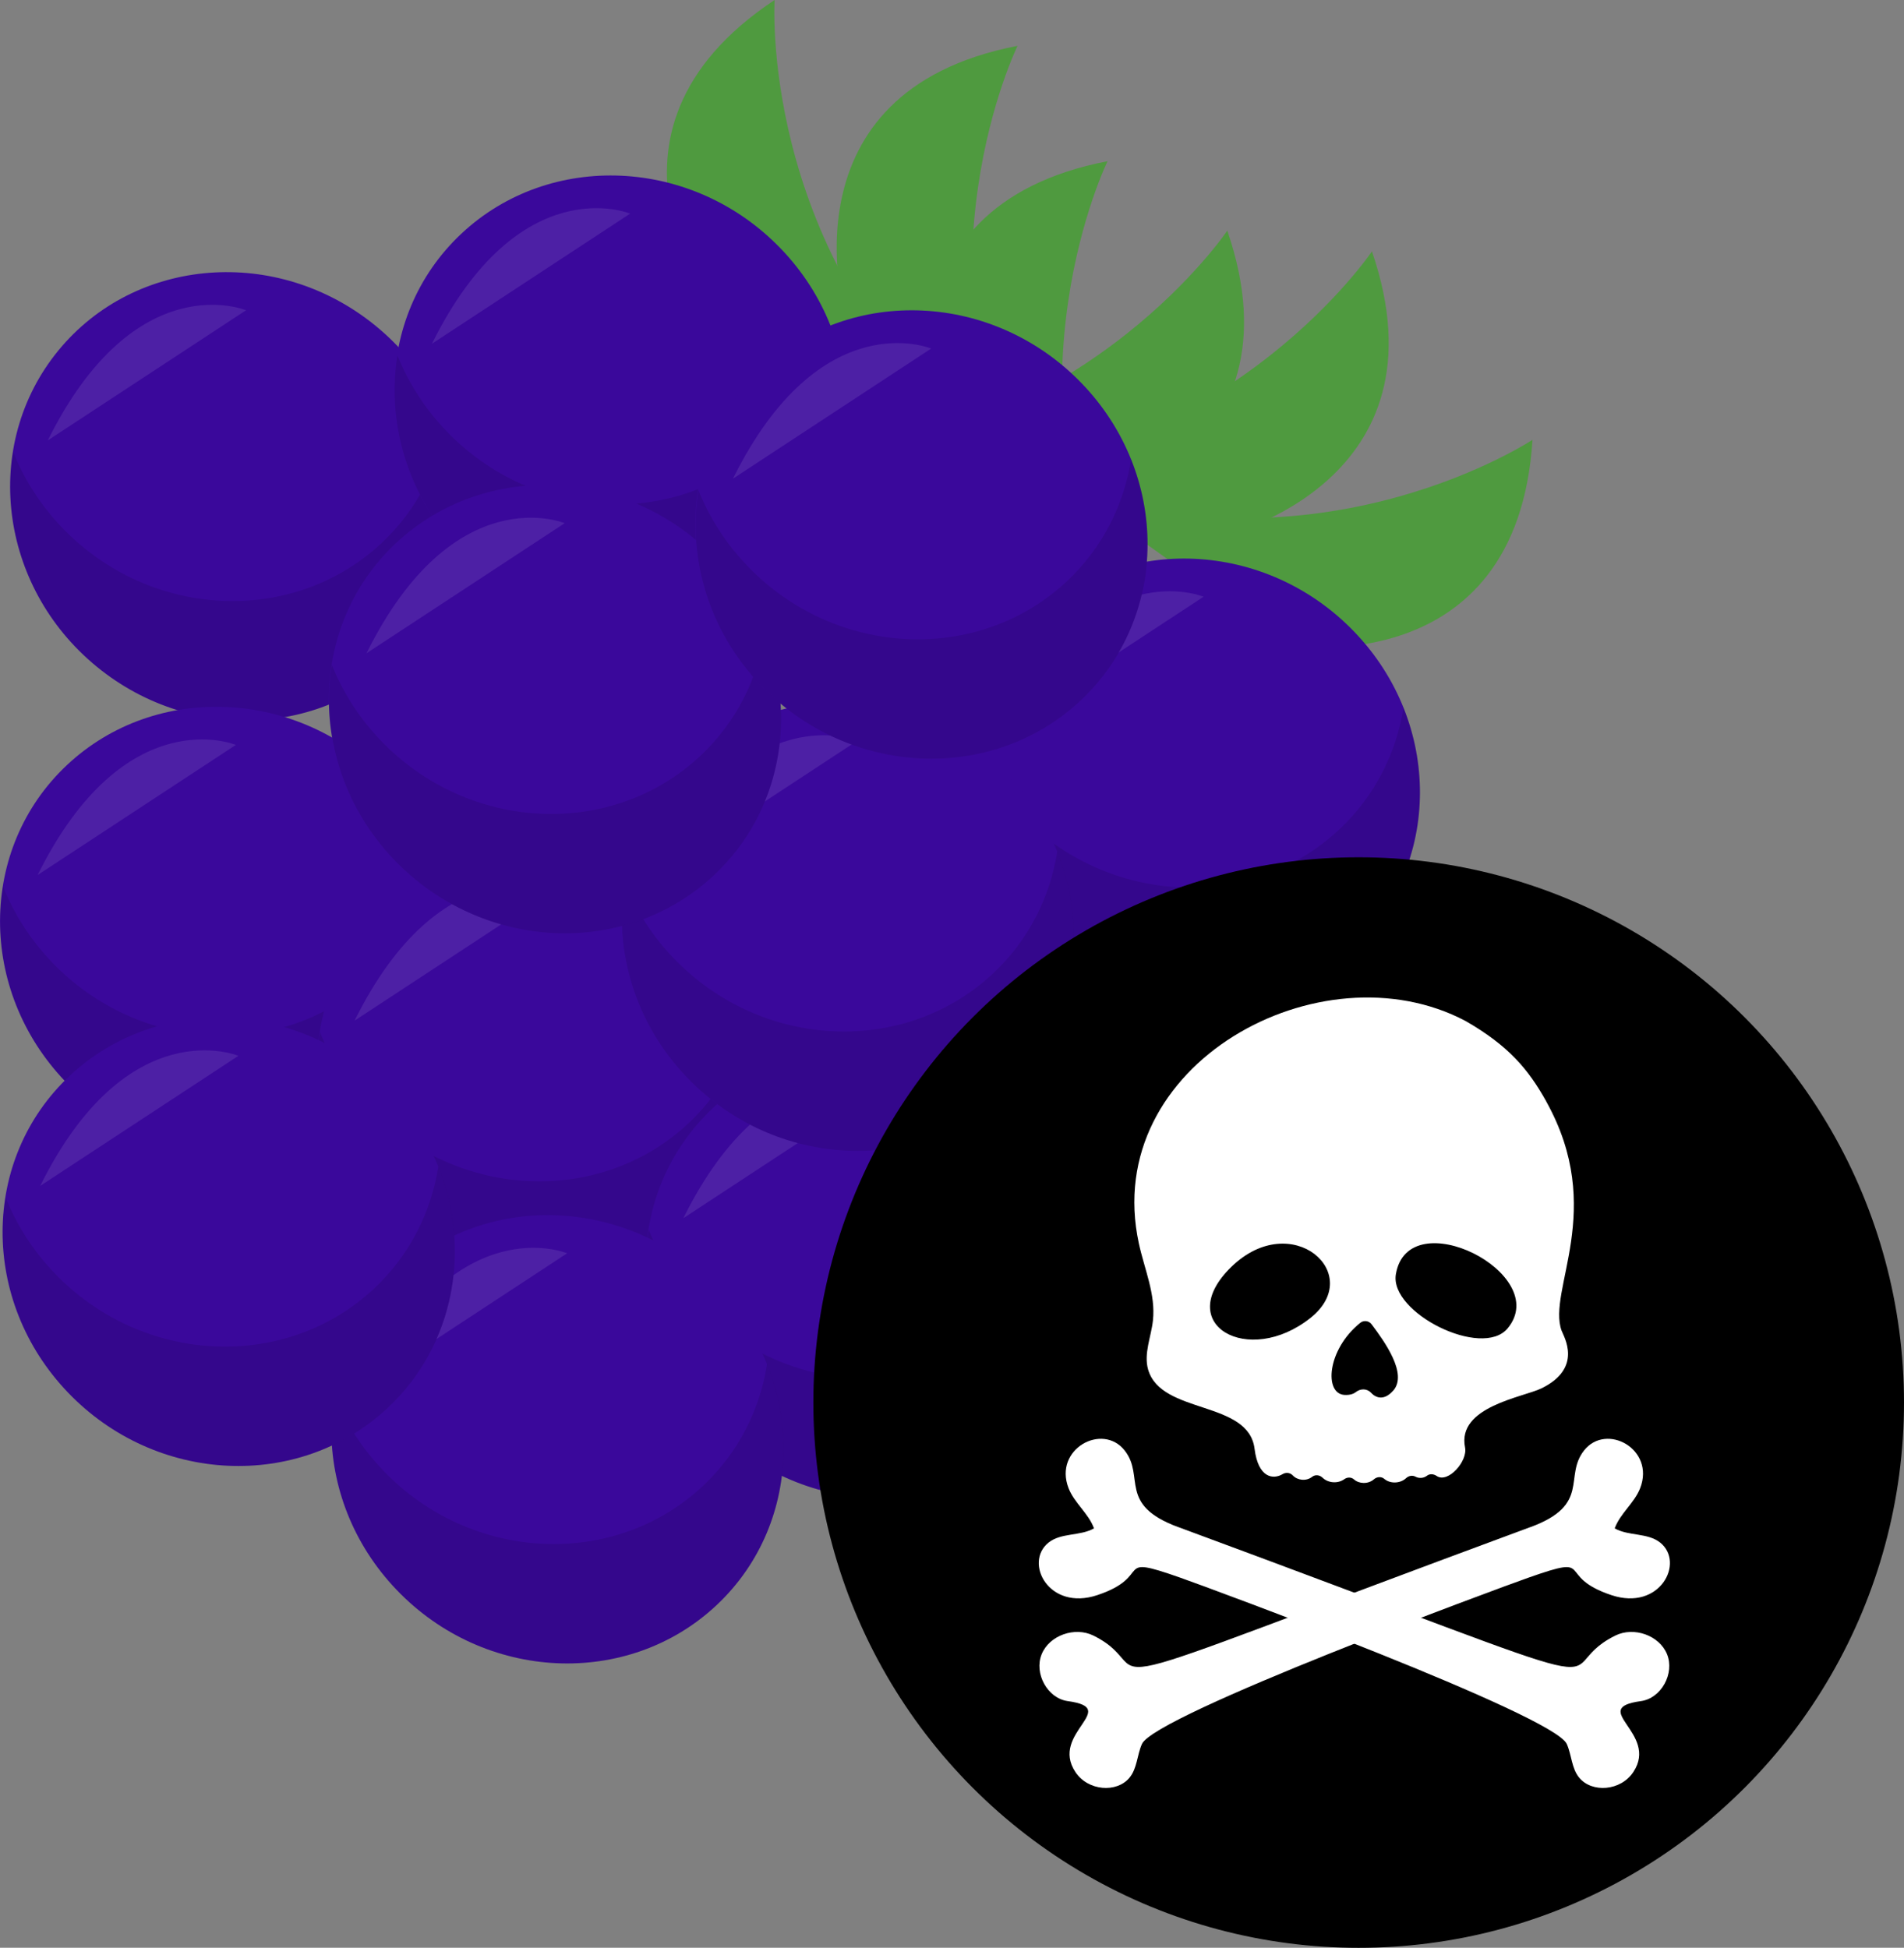<?xml version="1.0" encoding="UTF-8"?>
<svg xmlns="http://www.w3.org/2000/svg" width="209.42" height="214.25" viewBox="0 0 209.42 214.25">
  <rect x="0" y="0" width="209.42" height="214.25" fill="#808080" stroke="none"/>
  <g isolation="isolate">
    <g id="a" data-name="Слой 1">
      <g>
        <g>
          <g>
            <path d="m85.2,0s-1.71,26.8,20.38,46.84l-26.6-12.24S62.85,14.82,85.2,0Z" fill="#4f9a3f"/>
            <g mix-blend-mode="multiply" opacity=".31">
              <path d="m102.38,45.36l3.2,1.47c-.58-.53-1.08-1.08-1.63-1.61l-1.58.14Z" fill="#4f9a3f"/>
            </g>
          </g>
          <g>
            <path d="m111.92,5.04s-11.83,24.13.83,51.21l-19.8-21.61s-7.28-24.54,18.98-29.6Z" fill="#4f9a3f"/>
            <g mix-blend-mode="multiply" opacity=".31">
              <path d="m110.37,53.65l2.39,2.6c-.33-.71-.58-1.41-.88-2.12l-1.5-.48Z" fill="#4f9a3f"/>
            </g>
          </g>
          <g>
            <path d="m121.82,17.73s-11.83,24.13.83,51.21l-19.8-21.61s-7.28-24.54,18.98-29.6Z" fill="#4f9a3f"/>
            <g mix-blend-mode="multiply" opacity=".31">
              <path d="m120.26,66.34l2.39,2.6c-.33-.71-.58-1.41-.88-2.12l-1.5-.48Z" fill="#4f9a3f"/>
            </g>
          </g>
          <g>
            <path d="m168.57,48.37s-22.35,14.82-50.69,5.61l23.83,17.02s25.15,4.17,26.85-22.63Z" fill="#4f9a3f"/>
            <g mix-blend-mode="multiply" opacity=".31">
              <path d="m120.75,56.02l-2.87-2.05c.75.24,1.47.4,2.2.61l.67,1.44Z" fill="#4f9a3f"/>
            </g>
          </g>
          <g>
            <path d="m150.9,27.65s-14.99,22.3-44.74,24.78l28.57,6.45s24.86-5.89,16.17-31.23Z" fill="#4f9a3f"/>
            <g mix-blend-mode="multiply" opacity=".31">
              <path d="m109.6,53.21l-3.44-.78c.78-.07,1.51-.2,2.27-.29l1.17,1.07Z" fill="#4f9a3f"/>
            </g>
          </g>
          <g>
            <path d="m134.99,25.37s-14.99,22.3-44.74,24.78l28.57,6.45s24.86-5.89,16.17-31.23Z" fill="#4f9a3f"/>
            <g mix-blend-mode="multiply" opacity=".31">
              <path d="m93.69,50.93l-3.44-.78c.78-.07,1.51-.2,2.27-.29l1.17,1.07Z" fill="#4f9a3f"/>
            </g>
          </g>
        </g>
        <g>
          <path d="m148.82,104.34c-9.75,9.16-25.5,8.43-35.17-1.65-9.67-10.07-9.6-25.67.15-34.83,9.75-9.16,25.5-8.43,35.17,1.65,9.67,10.07,9.6,25.67-.15,34.83Z" fill="#3a089b"/>
          <path d="m132.38,65.64s-12.18-5.08-21.8,14.31l21.8-14.31Z" fill="#fff" mix-blend-mode="screen" opacity=".1"/>
          <path d="m154.37,77.84c-.79,4.97-3.12,9.69-7.03,13.37-9.75,9.16-25.5,8.43-35.17-1.65-2.4-2.5-4.19-5.34-5.39-8.33-1.18,7.42,1.09,15.43,6.88,21.46,9.67,10.07,25.42,10.81,35.17,1.65,7.34-6.89,9.19-17.42,5.55-26.5Z" mix-blend-mode="multiply" opacity=".1"/>
        </g>
        <g>
          <ellipse cx="25.99" cy="54.59" rx="24.22" ry="25.3" transform="translate(-32.72 40.13) rotate(-50.7)" fill="#3a089b"/>
          <path d="m27.06,34.13s-12.18-5.08-21.8,14.31l21.8-14.31Z" fill="#fff" mix-blend-mode="screen" opacity=".1"/>
          <path d="m49.04,46.33c-.79,4.97-3.12,9.69-7.03,13.37-9.75,9.16-25.5,8.43-35.17-1.65-2.4-2.5-4.19-5.34-5.39-8.33-1.18,7.42,1.09,15.43,6.88,21.46,9.67,10.07,25.42,10.81,35.17,1.65,7.34-6.89,9.19-17.42,5.55-26.5Z" mix-blend-mode="multiply" opacity=".1"/>
        </g>
        <g>
          <path d="m42.38,120.64c-9.75,9.16-25.5,8.43-35.17-1.65-9.67-10.07-9.6-25.67.15-34.83,9.75-9.16,25.5-8.43,35.17,1.65,9.67,10.07,9.6,25.67-.15,34.83Z" fill="#3a089b"/>
          <path d="m25.94,81.94s-12.18-5.08-21.8,14.31l21.8-14.31Z" fill="#fff" mix-blend-mode="screen" opacity=".1"/>
          <path d="m47.93,94.14c-.79,4.97-3.12,9.69-7.03,13.37-9.75,9.16-25.5,8.43-35.17-1.65-2.4-2.5-4.19-5.34-5.39-8.33-1.18,7.42,1.09,15.43,6.88,21.46,9.67,10.07,25.42,10.81,35.17,1.65,7.34-6.89,9.19-17.42,5.55-26.5Z" mix-blend-mode="multiply" opacity=".1"/>
        </g>
        <g>
          <path d="m77.24,136.65c-9.75,9.16-25.5,8.43-35.17-1.65-9.67-10.07-9.6-25.67.15-34.83,9.75-9.16,25.5-8.43,35.17,1.65,9.67,10.07,9.6,25.67-.15,34.83Z" fill="#3a089b"/>
          <path d="m60.8,97.96s-12.18-5.08-21.8,14.31l21.8-14.31Z" fill="#fff" mix-blend-mode="screen" opacity=".1"/>
          <path d="m82.79,110.16c-.79,4.97-3.12,9.69-7.03,13.37-9.75,9.16-25.5,8.43-35.17-1.65-2.4-2.5-4.19-5.34-5.39-8.33-1.18,7.42,1.09,15.43,6.88,21.46,9.67,10.07,25.42,10.81,35.17,1.65,7.34-6.89,9.19-17.42,5.55-26.5Z" mix-blend-mode="multiply" opacity=".1"/>
        </g>
        <g>
          <ellipse cx="95.89" cy="140.15" rx="24.22" ry="25.3" transform="translate(-73.3 125.59) rotate(-50.7)" fill="#3a089b"/>
          <path d="m96.96,119.69s-12.18-5.08-21.8,14.31l21.8-14.31Z" fill="#fff" mix-blend-mode="screen" opacity=".1"/>
          <path d="m118.94,131.89c-.79,4.97-3.12,9.69-7.03,13.37-9.75,9.16-25.5,8.43-35.17-1.65-2.4-2.5-4.19-5.34-5.39-8.33-1.18,7.42,1.09,15.43,6.88,21.46,9.67,10.07,25.42,10.81,35.17,1.65,7.34-6.89,9.19-17.42,5.55-26.5Z" mix-blend-mode="multiply" opacity=".1"/>
        </g>
        <g>
          <path d="m78.82,176.56c-9.75,9.16-25.5,8.43-35.17-1.65-9.67-10.07-9.6-25.67.15-34.83,9.75-9.16,25.5-8.43,35.17,1.65,9.67,10.07,9.6,25.67-.15,34.83Z" fill="#3a089b"/>
          <path d="m62.38,137.86s-12.18-5.08-21.8,14.31l21.8-14.31Z" fill="#fff" mix-blend-mode="screen" opacity=".1"/>
          <path d="m84.37,150.06c-.79,4.97-3.12,9.69-7.03,13.37-9.75,9.16-25.5,8.43-35.17-1.65-2.4-2.5-4.19-5.34-5.39-8.33-1.18,7.42,1.09,15.43,6.88,21.46,9.67,10.07,25.42,10.81,35.17,1.65,7.34-6.89,9.19-17.42,5.55-26.5Z" mix-blend-mode="multiply" opacity=".1"/>
        </g>
        <g>
          <path d="m42.66,154.84c-9.75,9.16-25.5,8.43-35.17-1.65-9.67-10.07-9.6-25.67.15-34.83,9.75-9.16,25.5-8.43,35.17,1.65,9.67,10.07,9.6,25.67-.15,34.83Z" fill="#3a089b"/>
          <path d="m26.22,116.14s-12.18-5.08-21.8,14.31l21.8-14.31Z" fill="#fff" mix-blend-mode="screen" opacity=".1"/>
          <path d="m48.21,128.34c-.79,4.97-3.12,9.69-7.03,13.37-9.75,9.16-25.5,8.43-35.17-1.65-2.4-2.5-4.19-5.34-5.39-8.33-1.18,7.42,1.09,15.43,6.88,21.46,9.67,10.07,25.42,10.81,35.17,1.65,7.34-6.89,9.19-17.42,5.55-26.5Z" mix-blend-mode="multiply" opacity=".1"/>
        </g>
        <g>
          <path d="m85.75,62.2c-9.75,9.16-25.5,8.43-35.17-1.65-9.67-10.07-9.6-25.67.15-34.83,9.75-9.16,25.5-8.43,35.17,1.65,9.67,10.07,9.6,25.67-.15,34.83Z" fill="#3a089b"/>
          <path d="m69.31,23.5s-12.18-5.08-21.8,14.31l21.8-14.31Z" fill="#fff" mix-blend-mode="screen" opacity=".1"/>
          <path d="m91.3,35.7c-.79,4.97-3.12,9.69-7.03,13.37-9.75,9.16-25.5,8.43-35.17-1.65-2.4-2.5-4.19-5.34-5.39-8.33-1.18,7.42,1.09,15.43,6.88,21.46,9.67,10.07,25.42,10.81,35.17,1.65,7.34-6.89,9.19-17.42,5.55-26.5Z" mix-blend-mode="multiply" opacity=".1"/>
        </g>
        <g>
          <path d="m110.74,120.18c-9.75,9.16-25.5,8.43-35.17-1.65-9.67-10.07-9.6-25.67.15-34.83s25.5-8.43,35.17,1.65c9.67,10.07,9.6,25.67-.15,34.83Z" fill="#3a089b"/>
          <path d="m94.3,81.48s-12.18-5.08-21.8,14.31l21.8-14.31Z" fill="#fff" mix-blend-mode="screen" opacity=".1"/>
          <path d="m116.29,93.68c-.79,4.97-3.12,9.69-7.03,13.37-9.75,9.16-25.5,8.43-35.17-1.65-2.4-2.5-4.19-5.34-5.39-8.33-1.18,7.42,1.09,15.43,6.88,21.46,9.67,10.07,25.42,10.81,35.17,1.65,7.34-6.89,9.19-17.42,5.55-26.5Z" mix-blend-mode="multiply" opacity=".1"/>
        </g>
        <g>
          <ellipse cx="135.1" cy="122.62" rx="24.22" ry="25.3" transform="translate(-45.36 149.51) rotate(-50.7)" fill="#3a089b"/>
          <path d="m136.17,102.16s-12.18-5.08-21.8,14.31l21.8-14.31Z" fill="#fff" mix-blend-mode="screen" opacity=".1"/>
          <path d="m158.15,114.36c-.79,4.97-3.12,9.69-7.03,13.37-9.75,9.16-25.5,8.43-35.17-1.65-2.4-2.5-4.19-5.34-5.39-8.33-1.18,7.42,1.09,15.43,6.88,21.46,9.67,10.07,25.42,10.81,35.17,1.65,7.34-6.89,9.19-17.42,5.55-26.5Z" mix-blend-mode="multiply" opacity=".1"/>
        </g>
        <g>
          <path d="m78.55,96.24c-9.75,9.16-25.5,8.43-35.17-1.65-9.67-10.07-9.6-25.67.15-34.83s25.5-8.43,35.17,1.65c9.67,10.07,9.6,25.67-.15,34.83Z" fill="#3a089b"/>
          <path d="m62.11,57.55s-12.18-5.08-21.8,14.31l21.8-14.31Z" fill="#fff" mix-blend-mode="screen" opacity=".1"/>
          <path d="m84.09,69.75c-.79,4.97-3.12,9.69-7.03,13.37-9.75,9.16-25.5,8.43-35.17-1.65-2.4-2.5-4.19-5.34-5.39-8.33-1.18,7.42,1.09,15.43,6.88,21.46,9.67,10.07,25.42,10.81,35.17,1.65,7.34-6.89,9.19-17.42,5.55-26.5Z" mix-blend-mode="multiply" opacity=".1"/>
        </g>
        <g>
          <path d="m118.86,77.03c-9.75,9.16-25.5,8.43-35.17-1.65-9.67-10.07-9.6-25.67.15-34.83s25.5-8.43,35.17,1.65c9.67,10.07,9.6,25.67-.15,34.83Z" fill="#3a089b"/>
          <path d="m102.42,38.34s-12.18-5.08-21.8,14.31l21.8-14.31Z" fill="#fff" mix-blend-mode="screen" opacity=".1"/>
          <path d="m124.41,50.54c-.79,4.97-3.12,9.69-7.03,13.37-9.75,9.16-25.5,8.43-35.17-1.65-2.4-2.5-4.19-5.34-5.39-8.33-1.18,7.42,1.09,15.43,6.88,21.46,9.67,10.07,25.42,10.81,35.17,1.65,7.34-6.89,9.19-17.42,5.55-26.5Z" mix-blend-mode="multiply" opacity=".1"/>
        </g>
      </g>
      <g>
        <circle cx="149.44" cy="154.28" r="59.98"/>
        <g>
          <path d="m170.07,121.15c-1.97-3.53-4.13-6.11-8.87-8.84-15.89-8.41-40.21,4.73-35.94,24.46.61,2.83,1.87,5.61,1.55,8.49-.2,1.81-1.03,3.64-.53,5.39,1.45,4.98,11.04,3.34,11.71,8.72.4,3.2,2.04,3.41,3.09,2.78.37-.22.83-.16,1.12.15.49.53,1.46.67,2.12.15.34-.27.83-.21,1.14.09.63.61,1.69.68,2.4.17.33-.24.77-.24,1.07.03.55.49,1.55.54,2.19-.02.32-.28.8-.33,1.13-.05.66.57,1.77.52,2.4-.07.29-.27.7-.35,1.05-.16.4.21.9.16,1.25-.11.31-.24.73-.2,1.06.02,1.24.86,3.44-1.61,3.13-3.13-.91-4.51,6.41-5.52,8.42-6.51,4.59-2.25,2.43-5.7,2.2-6.34-1.63-4.43,4.96-13.28-1.69-25.21Zm-25.92,23.81c-6.85,5.47-15.23.72-8.71-5.61,6.63-6.44,14.78.77,8.71,5.61Zm9.1,7.99c-.94,1.09-1.85.9-2.45.25-.44-.47-1.15-.48-1.66-.08-.28.22-.68.35-1.26.32-2.26-.13-1.94-4.99,1.75-7.94.38-.3.94-.22,1.23.17,1.45,1.93,3.98,5.45,2.39,7.29Zm12.57-6.83c-2.81,3.38-13-1.72-12.29-5.95,1.36-8.09,17.28-.05,12.29,5.95Z" fill="#fff"/>
          <path d="m129.59,167.98c-6.68-2.47-3.62-5.55-5.89-8.43-2.44-3.09-7.84-.16-6.17,4.15.63,1.63,2.2,2.77,2.8,4.42-1.53.87-3.63.46-5.01,1.57-2.73,2.2.04,7.56,5.38,5.77,6.31-2.11,1.55-4.58,9.11-1.92,3.34,1.17,41.11,15.11,42.52,18.3.54,1.21.52,2.69,1.37,3.71,1.4,1.69,4.56,1.47,5.95-.63,2.85-4.31-5.06-6.99.84-7.8,2.24-.31,3.72-3.05,2.87-5.15-.85-2.1-3.66-3.06-5.69-2.06-8.48,4.2,6.75,8.33-48.09-11.94Z" fill="#fff"/>
          <path d="m168.34,167.98c6.68-2.47,3.62-5.55,5.89-8.43,2.44-3.09,7.84-.16,6.17,4.15-.63,1.63-2.2,2.77-2.8,4.42,1.53.87,3.63.46,5.01,1.57,2.73,2.2-.04,7.56-5.38,5.77-6.31-2.11-1.55-4.58-9.11-1.92-3.34,1.17-41.11,15.11-42.52,18.3-.54,1.21-.52,2.69-1.37,3.71-1.4,1.69-4.56,1.47-5.95-.63-2.85-4.31,5.06-6.99-.84-7.8-2.24-.31-3.72-3.05-2.87-5.15.85-2.1,3.66-3.06,5.69-2.06,8.48,4.2-6.75,8.33,48.09-11.94Z" fill="#fff"/>
        </g>
      </g>
    </g>
  </g>
</svg>
